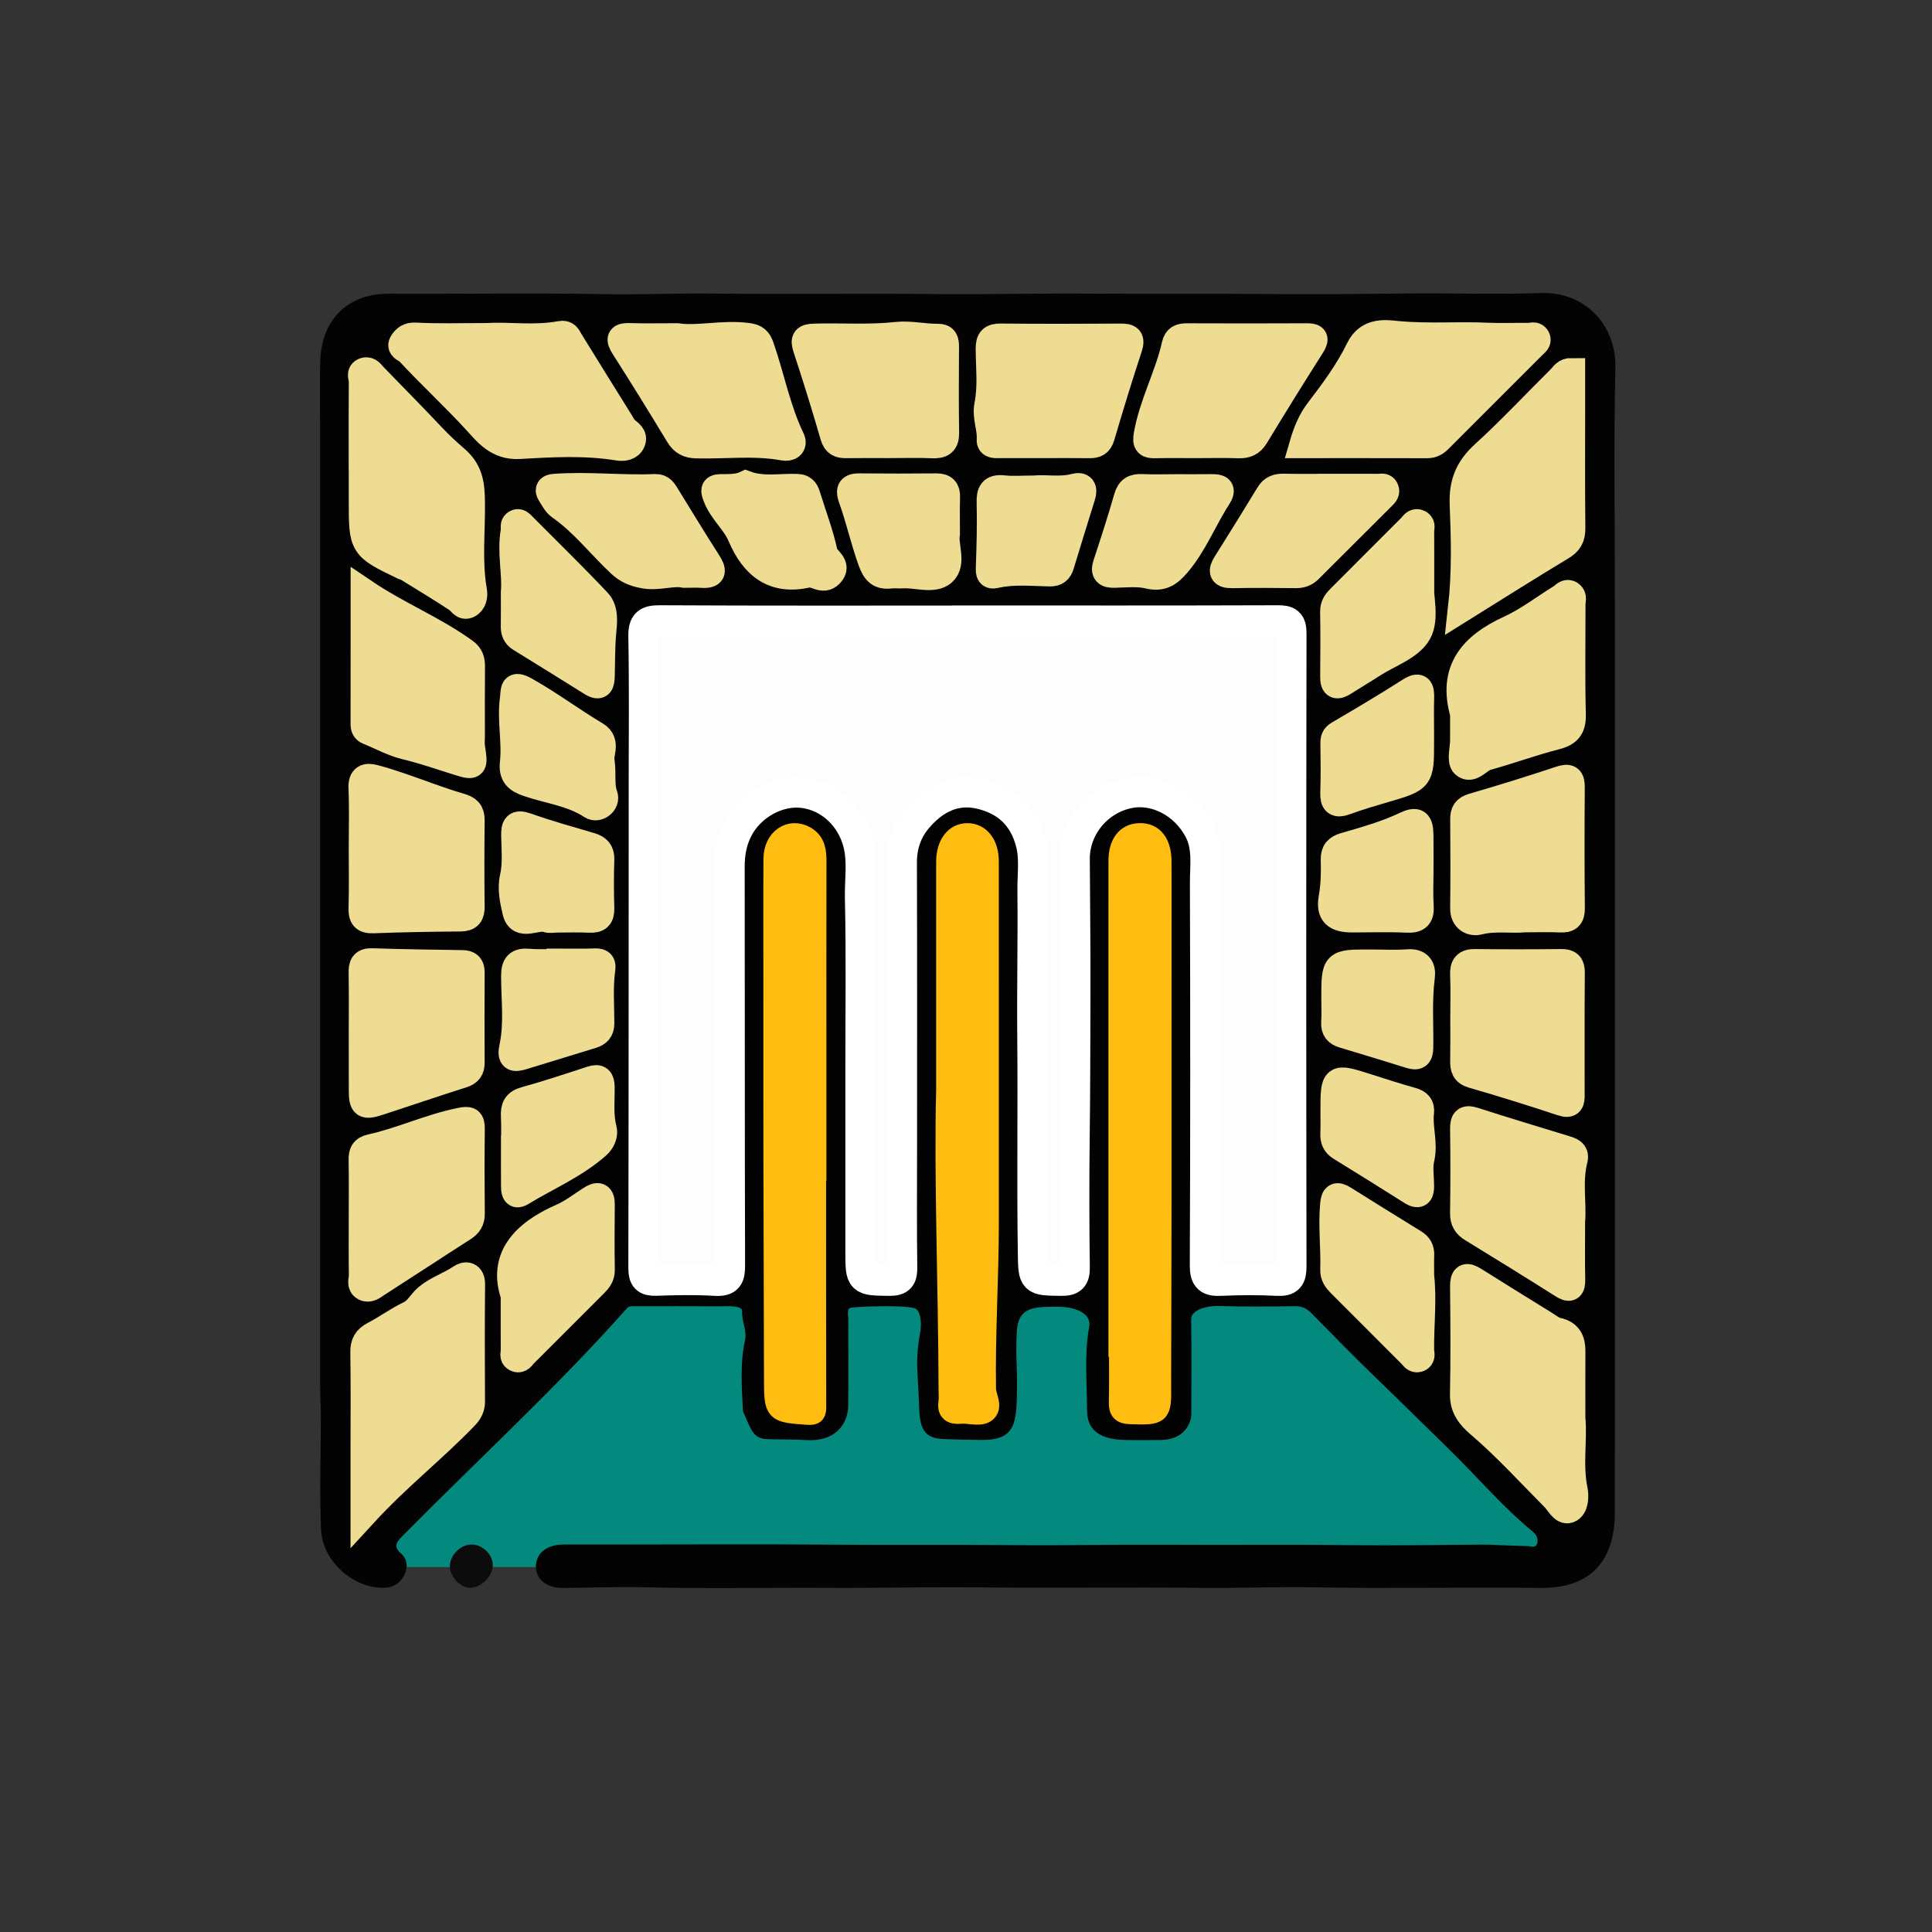 <?xml version="1.0" encoding="utf-8"?>
<!-- Generator: Adobe Illustrator 24.0.1, SVG Export Plug-In . SVG Version: 6.00 Build 0)  -->
<svg version="1.1" id="Layer_1" xmlns="http://www.w3.org/2000/svg" xmlns:xlink="http://www.w3.org/1999/xlink" x="0px" y="0px"
	 viewBox="0 0 1080 1080" style="enable-background:new 0 0 1080 1080;" xml:space="preserve">
<rect x="0" y="0" width="1080" height="1080" fill="#333333" stroke="none"/>
<style type="text/css">
	.st0{fill:#04897F;}
	.st1{fill:#030303;}
	.st2{fill:#0C0C0C;}
	.st3{fill:#FDFDFD;stroke:#FFFFFF;stroke-width:17;stroke-miterlimit:10;}
	.st4{fill:#FFBD11;stroke:#FFBD11;stroke-width:12;stroke-miterlimit:10;}
	.st5{fill:#EEDC92;stroke:#EEDC92;stroke-width:15;stroke-miterlimit:10;}
</style>
<rect x="193" y="724" class="st0" width="694" height="152"/>
<g>
	<path class="st1" d="M344.77,863.39c40.09,0,80.17-0.27,120.26,0.08c34.81,0.31,69.63-0.03,104.44,0.26
		c27.35,0.23,54.75-0.39,82.12-0.22c34.54,0.21,69.08-0.19,103.62,0.22c24.02,0.28,48.11-0.09,72.16-0.27
		c8.8-0.07,17.6,0.71,26.4,0.81c1.84,0.02,4.74,1.53,5.56-1.66c0.68-2.62-0.54-4.82-2.62-6.53c-16.82-13.82-30.85-30.46-46.33-45.58
		c-13.57-13.26-27.07-26.65-40.75-39.83c-12.4-11.95-24.45-24.27-36.51-36.56c-2.68-2.73-5.4-4.01-9.35-3.95
		c-14.12,0.23-28.27,0.37-42.38-0.11c-6.01-0.2-15.61,1.83-15.52,7.52c0.28,17.7,0.09,35.4,0.09,53.11
		c0,3.33-2.61,13.99-16.92,14.29c-6.36,0.13-12.73,0.06-19.09,0.02c-19.26-0.09-22.28-8.99-22.28-16.98c0-15.41-1.64-30.9,1.2-46.31
		c1.48-8.02-8.81-11.21-17.14-11.22c-14.21-0.02-22.69,0-23.36,14.46c-0.66,14.23,0.31,17.4,0.14,31.59
		c-0.23,18.93-0.78,28.48-19.56,28.41c-7.17-0.03-14.35-0.24-21.53-0.5c-14.6-0.52-13.2-10.93-13.91-25.2
		c-0.75-15.34-1.76-19.86,1-35.27c0.78-4.35,0.03-11.6-3.08-12.6c-6-1.92-29.1-1.13-35.62-0.38c-2.75,0.32-1.58,4.28-1.6,6.62
		c-0.08,16.13,0.16,32.25-0.08,48.38c-0.14,10-7.14,20-23.3,19.04c-7.42-0.47-14.89-0.29-22.33-0.57c-1.58-0.06-3.31-0.4-4.71-1.23
		C420,801,419,797,415.3,788.83c-0.57-13.14-1.74-26.47,1.16-39.57c1.24-5.6-2.01-10.72-1.57-16.28c0.28-3.53-9.74-2.74-11.77-2.74
		c-16.05-0.06-32.09-0.09-48.14-0.04c-1.54,0-3.21-0.34-4.53,1.15c-39.63,44.67-83.71,84.96-125.59,127.41
		c-3.45,3.5-5.09,5.8-0.57,9.75c3.7,3.24,3.75,7.96,1.55,12.24c-2.32,4.51-6.19,6.76-11.44,6.86c-16.83,0.3-34.21-14.87-34.94-32.51
		c-0.89-21.25-0.1-42.56-0.11-63.85c0-5.5-0.41-11.01-0.41-16.51c-0.03-53.63-0.02-107.26-0.02-160.88c0-30.39,0-60.79,0-91.18
		c0-32.05,0-64.1,0-96.16c0-30.94,0-61.87,0-92.81c0-31.21,0-62.43,0-93.64c0-12.41-0.16-24.82,0.04-37.22
		c0.38-23.55,14.87-38.77,38.36-38.65c39.77,0.21,79.54-0.52,119.33,0.23c20.39,0.38,40.89-0.54,61.33-0.32
		c41.71,0.46,83.43-0.18,125.14,0.28c27.6,0.3,55.27-0.45,82.9-0.26c34.53,0.25,69.05-0.11,103.58,0.25
		c26.23,0.27,52.52-0.09,78.79-0.33c24.3-0.23,48.64,0.64,72.91-0.24c24.48-0.89,42.23,17.55,41.7,41.83
		c-0.94,43.37-0.26,86.78-0.26,130.17c0,29.56,0,59.12,0,88.68c0,32.05,0,64.1,0,96.15c0,30.94,0,61.89,0,92.83
		c0,31.22,0,62.45,0,93.67c0,31.22,0,62.45,0,93.67c0,14.89,0.02,29.78-0.01,44.67c-0.05,27.7-14.2,42.49-41.65,42.18
		c-42.27-0.48-84.54,0.46-126.83-0.33c-20.95-0.39-42.01,0.56-63.01,0.31c-41.16-0.48-82.33,0.18-123.5-0.28
		c-27.88-0.32-55.84,0.43-83.76,0.27c-34.25-0.2-68.49,0.55-102.75-0.31c-15.4-0.38-30.93,0.23-46.4,0.37
		c-9.6,0.09-15.58-5.13-15.24-12.56c0.32-7.05,6.26-11.67,15.28-11.73C324.85,863.35,334.81,863.4,344.77,863.39z M540.87,344.96
		c0,0.02,0,0.04,0,0.06c-57.26,0-114.52,0.13-171.77-0.17c-7.1-0.04-9.48,1.38-9.34,8.99c0.51,27.1,0.2,54.21,0.2,81.31
		c-0.02,88.23,0,176.47-0.2,264.7c-0.01,5.51,1.5,7.2,6.99,7.01c11.05-0.39,22.15-0.59,33.18,0.05c7.02,0.41,8.11-2.18,8.09-8.52
		c-0.22-71.9-0.09-143.81-0.22-215.71c-0.01-7.6,1.17-14.57,4.74-21.41c6.92-13.26,22.45-22,36.86-20.03
		c14.92,2.03,26.8,13.61,30.47,28.53c2.5,10.15,0.72,20.3,0.95,30.39c0.71,31.18,0.26,62.38,0.26,93.58c0,32.3,0,64.59,0,96.89
		c0,16.35,0.01,16.02,16,16.28c6.26,0.1,7.29-2.16,7.2-7.73c-0.31-19.6-0.12-39.21-0.12-58.81c0-53.34,0.09-106.68-0.08-160.02
		c-0.03-9.89,2.92-18.37,9.38-25.67c9.19-10.39,20.56-16.14,34.5-12.91c14.65,3.39,24.49,12.33,28.35,27.58
		c2.23,8.81,0.84,17.59,0.94,26.29c0.3,27.36-0.34,54.76-0.08,82.1c0.36,37.84-0.29,75.68,0.31,113.52
		c0.25,15.7,0.04,15.43,15.78,15.64c5.86,0.08,7.55-1.67,7.47-7.49c-0.31-21.79-0.35-43.59-0.07-65.38
		c0.35-27.07,0.33-54.16,0.43-81.22c0.09-24.83-0.28-49.73-0.37-74.6c-0.07-17.82,12.85-33.06,29.84-36.74
		c15.27-3.31,31.7,5.29,39.71,20.33c5.13,9.63,3.38,19.96,3.41,29.98c0.23,68.86,0.25,137.72-0.07,206.59
		c-0.03,7.32,2.28,8.85,8.92,8.53c10.49-0.51,21.04-0.52,31.52,0.01c6.36,0.32,7.81-1.84,7.8-7.95
		c-0.18-115.62-0.18-231.23,0.01-346.85c0.01-6.06-1.87-7.27-7.54-7.26C656.5,345.04,598.68,344.96,540.87,344.96z M455.8,652.03
		c0.05,0,0.1,0,0.15,0c0-20.94,0-41.88,0-62.82c0-35.88-0.04-71.76,0.04-107.63c0.01-5.48-0.47-10.61-5.73-13.71
		c-8.41-4.95-17.41,1.14-17.49,12.11c-0.17,23.15-0.05,46.29-0.05,69.44c0,30.61-0.04,61.23,0.01,91.84
		c0.08,43.06,0.24,86.12,0.33,129.17c0.04,18.93,0.02,18.7,18.36,20.04c4.23,0.31,4.44-0.86,4.43-4.29
		C455.77,741.48,455.8,696.75,455.8,652.03z M625.62,752.44c0.1,0,0.21,0,0.31,0c0,10.51,0.17,21.03-0.08,31.54
		c-0.11,4.68,1.49,6.06,6.23,6.18c16.77,0.42,16.76,0.63,16.6-16.27c-0.01-1.38,0-2.77,0-4.15c0.07-32.83,0.18-65.67,0.21-98.5
		c0.03-50.54,0.01-101.09,0.01-151.63c0-12.65,0.04-25.29-0.01-37.94c-0.04-10.19-4.32-15.73-11.87-15.53
		c-7.24,0.19-11.38,5.61-11.39,15.21c-0.03,50.28-0.01,100.55-0.01,150.83C625.62,672.26,625.62,712.35,625.62,752.44z
		 M529.31,609.45c-1.24,48.27,1.16,107.89,1.34,167.53c0.01,2.21,0.28,4.47-0.06,6.63c-0.83,5.32,1.45,6.76,6.46,6.31
		c4.55-0.41,10.21,1.62,13.49-0.44c4.39-2.75,0.31-8.56,0.23-12.97c-0.5-30.93,1.58-61.8,1.58-92.7c0-67.42,0.02-134.85-0.02-202.27
		c-0.01-9.27-4.54-15.22-11.34-15.37c-6.83-0.15-11.48,5.82-11.68,15.04c-0.04,1.66-0.01,3.32-0.01,4.98
		C529.31,523.47,529.31,560.77,529.31,609.45z M728.23,248.61c23.81,0,46.71-0.03,69.62,0.04c2.75,0.01,4.71-1.14,6.53-2.97
		c17.58-17.59,35.17-35.16,52.75-52.74c1.12-1.12,2.91-2.17,1.9-4.07c-0.98-1.86-2.96-0.88-4.49-0.89
		c-7.74-0.06-15.49,0.27-23.21-0.08c-16.46-0.75-32.9,0.62-49.45-0.89c-6.71-0.61-16.9-2.63-22.11,8.13
		c-5.99,12.35-14.28,23.55-22.68,34.53C732.97,235.06,730.35,241.28,728.23,248.61z M202.42,255.26c0.01,0,0.02,0,0.03,0
		c0,8.28,0,16.57,0,24.85c0,25.42,0,25.42,23.02,36.53c0.49,0.23,1.13,0.18,1.58,0.45c9.59,5.92,19.26,11.72,28.66,17.93
		c1.95,1.29,3.12,4.44,5.93,3.08c3.04-1.47,3.56-4.99,3.07-7.82c-2.87-16.45-0.92-33-1.12-49.49c-0.11-9.37-0.81-17.29-8.81-24.19
		c-4.35-3.75-8.83-7.88-12.91-12.2c-10.77-11.41-21.78-22.59-32.72-33.84c-1.48-1.53-2.73-3.97-5.31-3.17
		c-3.11,0.96-1.34,3.74-1.36,5.64C202.37,227.09,202.42,241.18,202.42,255.26z M878.73,792.81c0-14.17-0.05-25.76,0.02-37.35
		c0.03-5.82-1.64-10.04-8.12-11.41c-2.56-0.54-4.87-2.46-7.2-3.91c-13.12-8.11-26.25-16.21-39.3-24.44
		c-4.5-2.84-6.08-2.07-6.03,3.46c0.2,20.15,0.34,40.3-0.05,60.44c-0.15,7.57,4.07,12.4,8.88,16.52
		c14.9,12.76,28.05,27.26,41.84,41.11c2.66,2.67,4.94,7.84,8.22,6.65c3.59-1.3,3.72-7.67,3.06-10.85
		C877.08,818.76,879.95,804.46,878.73,792.81z M203.45,846.19c18.8-20.47,39.05-36.23,56.76-54.69c2.06-2.15,3.42-4.71,3.41-8.02
		c-0.1-21.8-0.19-43.61,0.04-65.41c0.06-5.56-3.41-5.67-6.13-3.8c-5.98,4.11-13.02,6.23-18.68,10.95c-3.51,2.93-5.3,7.29-9.83,9.46
		c-6.92,3.31-13.18,7.96-20,11.51c-4.26,2.21-5.76,4.96-5.68,9.77c0.28,17.88,0.11,35.76,0.11,53.64
		C203.45,821.03,203.45,832.48,203.45,846.19z M272.86,188.08c-15.8,0-28.26,0.44-40.64-0.27c-3.75-0.22-5.48,1.36-6.97,3.42
		c-2.32,3.21,1.81,3.82,3.13,5.25c12.32,13.33,25.71,25.6,38,39.03c5.62,6.14,11.74,14.28,23.92,13.57
		c18.29-1.07,36.86-2.14,55.23,0.88c2.79,0.46,6.45,0.13,7.8-3.16c1.32-3.2-1.55-4.73-3.61-6.58c-1.38-1.25-2.23-3.11-3.25-4.74
		c-9.32-14.96-18.67-29.91-27.88-44.94c-1.32-2.15-1.83-4.27-5.34-3.61C298.75,189.65,284.06,187.29,272.86,188.08z M878.61,207.6
		c-3.68-0.05-4.62,2.29-6.07,3.73c-14.3,14.19-28.07,28.96-42.95,42.5c-8.68,7.9-12.17,16.16-11.7,27.97
		c0.75,19,1.32,38.09-0.98,58.58c19.46-12.11,37.52-23.61,55.88-34.61c4.42-2.65,5.99-5.46,5.94-10.5
		c-0.25-23.02-0.11-46.05-0.11-69.07C878.61,220.02,878.61,213.84,878.61,207.6z M202.46,577.93c0,10.48-0.02,20.97,0,31.45
		c0.02,8.57,1.07,9.31,9.63,6.51c15.49-5.07,30.92-10.33,46.46-15.26c3.54-1.12,4.85-3.04,4.84-6.53
		c-0.06-16.83-0.11-33.67,0.01-50.5c0.03-3.61-1.47-4.92-4.88-4.97c-16.81-0.27-33.62-0.46-50.42-1.05
		c-5.18-0.18-5.8,2.15-5.73,6.41C202.59,555.31,202.46,566.62,202.46,577.93z M202.45,474.45c0,11.04,0.22,22.09-0.1,33.12
		c-0.14,4.91,1.05,6.83,6.39,6.62c16.22-0.63,32.46-0.86,48.7-1.01c4.77-0.04,6.05-2.04,5.99-6.55c-0.21-16.01-0.17-32.03,0-48.04
		c0.05-4.7-1.76-6.44-6.37-7.77c-10.92-3.14-21.53-7.36-32.3-11.04c-5.13-1.75-10.3-3.46-15.54-4.83c-4.44-1.16-7.15-0.37-6.9,5.53
		C202.79,451.79,202.45,463.13,202.45,474.45z M818.11,398.9c0,4.97,0,9.93,0,14.9c0,4.66-1.91,11.4,0.41,13.52
		c4.05,3.7,8.07-2.92,12.55-4.17c12.98-3.59,25.66-8.26,38.7-11.59c7.19-1.84,9.43-5.09,9.23-12.49c-0.55-20.49-0.16-41-0.2-61.5
		c0-1.83,1.02-4.04-0.94-5.39c-2.17-1.49-3.53,0.74-5.02,1.66c-9.62,5.89-18.68,12.99-28.85,17.65
		C823.11,361.06,811.11,374.55,818.11,398.9z M202.45,681.54c0,10.5-0.09,20.99,0.07,31.48c0.03,2.24-1.46,5.22,1.31,6.67
		c2.56,1.34,4.82-0.74,6.8-2.01c16.14-10.36,32.16-20.91,48.32-31.25c3.1-1.98,4.59-4.21,4.55-8c-0.16-15.74-0.2-31.49,0-47.23
		c0.06-5.12-1.23-5.48-6.25-4.47c-17.14,3.47-33,11.06-49.99,14.79c-4.19,0.92-4.95,3.09-4.88,6.87
		C202.58,659.45,202.45,670.5,202.45,681.54z M852.47,513.67c7.46,0,13.56-0.24,19.63,0.08c4.57,0.24,6.38-1.12,6.33-6.01
		c-0.22-22.51-0.21-45.03-0.04-67.55c0.04-5.13-1.32-6.04-6.24-4.42c-16.18,5.36-32.46,10.44-48.83,15.19
		c-4.11,1.19-5.17,3.2-5.15,7c0.1,16.59,0.18,33.19-0.02,49.78c-0.08,6.25,4.61,8.27,8.46,7.31
		C835.74,512.76,844.8,514.42,852.47,513.67z M818.22,568.97c0,8.01,0.08,16.02-0.04,24.03c-0.06,3.89,0.42,6.47,5.15,7.83
		c16.76,4.8,33.39,10.08,49.96,15.51c4.86,1.59,5.06-0.76,5.05-4.29c-0.02-22.78-0.09-45.56,0.09-68.33
		c0.03-4.37-1.45-5.76-5.76-5.71c-16.02,0.19-32.05,0.21-48.07,0c-5.17-0.07-6.67,1.98-6.46,6.92
		C818.47,552.94,818.22,560.96,818.22,568.97z M497.16,248.58c8,0,16.02-0.26,24.01,0.09c5.16,0.23,7.55-1.13,7.46-6.79
		c-0.26-16-0.14-32.01-0.05-48.02c0.02-3.17-0.42-5.42-4.33-5.37c-7.67,0.1-15.65-1.85-22.85-1.05c-15.48,1.7-30.84,0.52-46.24,0.97
		c-5.04,0.15-6.04,1.24-4.4,6.2c5.38,16.27,10.44,32.65,15.2,49.12c1.22,4.22,3.5,4.94,7.17,4.89
		C481.15,248.5,489.16,248.58,497.16,248.58z M583.32,248.59c8.57,0,17.15-0.07,25.72,0.04c3.43,0.04,5.49-0.82,6.6-4.58
		c4.9-16.61,9.94-33.2,15.38-49.64c1.79-5.4-0.11-6.05-4.74-6.02c-22.24,0.14-44.49,0.2-66.74-0.03c-5.06-0.05-6.65,1.46-6.63,6.59
		c0.04,10.48,1.33,21.08-0.75,31.44c-1.34,6.69,1.78,12.81,1.32,19.37c-0.24,3.43,3.37,2.81,5.78,2.82
		C567.28,248.6,575.3,248.59,583.32,248.59z M203.5,330.97c0,25.67,0.01,49.82-0.01,73.98c0,1.83,0.55,3.12,2.38,3.86
		c6.96,2.8,13.68,6.57,20.9,8.31c9.27,2.24,18.24,5.3,27.29,8.16c11.4,3.62,11.3,3.81,9.57-7.71c-0.29-1.89-0.06-3.86-0.06-5.8
		c0-12.99-0.09-25.99,0.06-38.98c0.04-3.54-0.63-6.2-3.74-8.46C242.53,351.71,222.48,343.82,203.5,330.97z M378.51,188.18
		c-10.38,0-18.39,0.2-26.39-0.07c-5.51-0.18-6.29,1.09-3.25,5.86c10.38,16.28,20.53,32.71,30.53,49.22
		c2.43,4.01,5.24,5.43,9.97,5.55c16.2,0.41,32.47-1.75,48.61,1.22c3.37,0.62,6.07-1.11,4.37-4.63c-7.9-16.42-11.19-34.34-17.11-51.4
		c-1.32-3.82-2.87-5.34-7.35-5.92C403.91,186.2,390.05,189.95,378.51,188.18z M669.06,248.59c7.74,0,15.49-0.21,23.23,0.08
		c4.3,0.16,7.15-0.98,9.51-4.87c10.28-16.98,20.75-33.85,31.41-50.61c2.86-4.5,1.12-4.99-2.98-4.98
		c-22.24,0.08-44.48,0.13-66.72,0.01c-3.57-0.02-5.76,0.83-6.59,4.56c-3.8,17.17-12.56,32.78-15.65,50.24
		c-0.89,5,0.31,5.72,4.58,5.63C653.57,248.48,661.32,248.6,669.06,248.59z M878.58,682.64c0.93-9.72-1.71-22.2,1.44-34.48
		c1.07-4.17-2.34-5.05-5.25-5.95c-16.81-5.2-33.69-10.18-50.42-15.62c-4.94-1.61-6.31-0.65-6.24,4.47
		c0.21,15.73,0.22,31.47-0.02,47.2c-0.06,4.16,1.5,6.56,4.89,8.64c16.78,10.27,33.51,20.61,50.13,31.12
		c4.21,2.66,5.66,2.38,5.53-2.96C878.41,705.13,878.58,695.19,878.58,682.64z M382.59,321.09c3.86,0,6.64-0.17,9.39,0.03
		c6.96,0.52,6.76-1.96,3.53-6.97c-7.84-12.17-15.3-24.59-22.92-36.9c-1.46-2.36-2.79-4.89-6.19-4.74
		c-18.86,0.8-37.71-1.51-56.57-0.11c-2.65,0.2-3.69,1.24-2.18,3.61c1.61,2.51,3.04,5.51,5.37,7.13
		c12.81,8.94,22.29,21.34,33.52,31.9c3.99,3.75,7.94,5.45,13.52,6.44C368.21,322.91,375.84,319.66,382.59,321.09z M287.47,331.13
		c0,7.2,0.09,13.01-0.04,18.82c-0.07,3.02,0.75,5.28,3.46,6.95c13.28,8.16,26.51,16.39,39.72,24.66c4.92,3.08,5.4,0.44,5.53-3.78
		c0.25-8.24,0.07-16.47,0.88-24.75c0.49-5.01,1.29-12.19-2.73-16.46c-13.73-14.56-28.09-28.54-42.2-42.75
		c-0.98-0.99-1.96-2.2-3.47-1.51c-1.96,0.91-0.92,2.88-1.2,4.39C285.21,308.65,288.43,320.58,287.47,331.13z M794.2,713.18
		c0-3.86-0.12-7.72,0.04-11.58c0.12-3.07-0.98-5.2-3.63-6.83c-13.23-8.13-26.4-16.35-39.57-24.57c-3.65-2.28-5.13-1.75-5.57,2.94
		c-1.14,12.25,0.45,24.45,0.06,36.66c-0.11,3.47,1.63,5.66,3.81,7.84c13.13,13.13,26.25,26.27,39.38,39.4
		c1.14,1.14,2.06,3.02,3.93,2.53c2.69-0.72,1.55-3.16,1.53-4.89C794.01,740.85,795.74,727.01,794.2,713.18z M744.1,272.34
		c0,0.01,0,0.02,0,0.04c-8.83,0-17.66,0.12-26.49-0.06c-3.62-0.07-6.24,0.75-8.26,4.07c-7.85,12.96-15.87,25.82-23.94,38.65
		c-2.79,4.44-2.2,6.34,3.45,6.25c11.86-0.2,23.73-0.15,35.59-0.01c3,0.03,5.31-0.84,7.39-2.91c13.65-13.66,27.32-27.3,41.01-40.92
		c1.23-1.22,2.45-2.41,1.45-4.22c-0.83-1.5-2.44-0.86-3.72-0.86C761.76,272.31,752.93,272.34,744.1,272.34z M287.4,724.13
		c0,13-0.03,21.84,0.03,30.67c0.01,1.54-0.9,3.53,0.91,4.51c2.36,1.28,3.38-1.02,4.66-2.29c13.1-13.07,26.18-26.17,39.26-39.26
		c2.16-2.16,3.98-4.3,3.93-7.8c-0.19-12.15-0.15-24.31-0.02-36.46c0.06-5.33-1.98-5.63-5.92-3.1c-5.34,3.42-10.46,7.42-16.21,9.93
		C292.77,689.61,280.23,703.37,287.4,724.13z M793.75,323.5c0.17,0,0.34,0,0.51,0c0-8.84,0.03-17.68-0.03-26.52
		c-0.01-1.54,0.91-3.53-0.91-4.52c-2.36-1.28-3.38,1.01-4.66,2.29c-13.1,13.07-26.18,26.17-39.25,39.26
		c-2.16,2.16-3.99,4.29-3.93,7.8c0.19,12.15,0.15,24.31,0.02,36.46c-0.06,5.37,2.01,5.58,5.93,3.06
		c5.33-3.44,10.81-6.64,16.14-10.08c8.77-5.65,20.74-9.59,25.25-17.66C797.16,345.81,793.75,333.7,793.75,323.5z M529.12,298.4
		c0-7.64-0.18-13.99,0.06-20.32c0.16-4.27-1.48-5.98-5.74-5.95c-14.38,0.11-28.77,0.15-43.15,0c-5.57-0.06-5.57,2.42-4.05,6.66
		c4.08,11.42,6.69,23.28,10.8,34.74c2.22,6.2,4.69,8.72,10.94,7.94c2.17-0.27,4.42,0.07,6.62-0.06c7.66-0.45,17.27,3.21,22.49-1.4
		C532.89,314.86,527.87,304.88,529.12,298.4z M793.84,487.28c0-6.63,0.07-13.26-0.02-19.88c-0.1-7.96-1.63-9.31-8.69-5.97
		c-10.78,5.1-22.16,8.21-33.49,11.53c-3.95,1.16-5.97,3.01-5.84,7.55c0.2,7.13,0.06,14.2-1.19,21.4
		c-1.54,8.84,2.06,11.84,11.32,11.84c10.22,0,20.45-0.36,30.65,0.14c6.03,0.29,7.72-1.89,7.35-7.55
		C793.52,500,793.84,493.63,793.84,487.28z M311.41,513.81c6.06,0,12.14-0.23,18.19,0.08c4.64,0.24,6.45-1.36,6.32-6.11
		c-0.26-9.09-0.32-18.19,0-27.28c0.16-4.51-1.84-6.42-5.78-7.58c-11.9-3.51-23.89-6.82-35.56-10.98c-6.25-2.23-6.98-0.02-6.89,5.31
		c0.14,7.69,0.93,15.66-0.74,23.02c-1.56,6.85,0.08,13.37,1.37,19.17c2.13,9.61,11.52,2.26,17.35,4.28
		C307.38,514.32,309.49,513.81,311.41,513.81z M336.12,425.89c-1.36-3.75,3.82-10.96-2.96-15.01c-13.3-7.92-25.7-17.21-39.21-24.84
		c-7.56-4.27-6.35-0.22-7.02,4.73c-1.62,11.94,1.32,23.82,0.01,35.66c-0.77,6.95,2.31,9.43,8.41,11.49
		c11.83,3.99,24.56,5.43,35.34,12.53c3.38,2.22,8.61-1.8,7.14-5.8C335.71,438.92,337.08,433.27,336.12,425.89z M287.58,642.09
		c-0.01,0-0.02,0-0.03,0c0,6.9-0.04,13.8,0.02,20.7c0.02,2.45,0.02,6.21,3.77,3.92c14.26-8.7,29.88-15.23,42.57-26.46
		c2.72-2.4,4.13-6.22,3.41-8.93c-2.13-7.93-1.1-15.84-1.24-23.75c-0.07-4.1-1.22-5.53-5.44-4.15c-12.29,4.02-24.56,8.15-37.03,11.56
		c-5.23,1.43-6.32,4.17-6.1,8.9C287.79,629.93,287.58,636.02,287.58,642.09z M657.43,272.58c-6.35,0-12.71,0.24-19.04-0.08
		c-4.54-0.23-6.95,1.08-8.29,5.78c-3.54,12.44-7.56,24.74-11.6,37.03c-1.54,4.68,0.09,5.87,4.58,5.76
		c6.33-0.16,12.92-0.89,18.94,0.53c7.45,1.76,11.45-1.01,15.99-6.31c9.61-11.24,14.8-25.01,22.69-37.19
		c3.13-4.83,1.07-5.63-3.39-5.56C670.68,272.64,664.05,272.57,657.43,272.58z M416.92,270.65c-4.47,2.14-9.45,1.82-14.41,1.92
		c-3.9,0.08-3.22,2.07-2.12,4.99c3.12,8.28,10.35,13.92,13.74,21.88c7.1,16.68,18.26,25.96,37.36,21.56
		c4.21-0.97,8.46,4.22,12.47,0.04c5.14-5.36-2.31-7.96-3.2-12.09c-2.25-10.45-6.14-20.54-9.28-30.81c-0.92-3.02-1.7-5.54-5.8-5.7
		C436.17,272.05,426.48,274.2,416.92,270.65z M745.63,621.31c0,4.15,0.11,8.3-0.04,12.44c-0.12,3.31,0.77,5.75,3.8,7.6
		c13.28,8.14,26.48,16.41,39.66,24.73c4.56,2.88,5.15,0.36,5.13-3.42c-0.03-4.98-0.95-10.18,0.18-14.89
		c2.1-8.8-1.27-17.31-0.22-25.95c0.44-3.61-1.23-5.43-4.82-6.42c-8.5-2.36-16.9-5.1-25.31-7.78
		C745.64,601.78,745.65,601.76,745.63,621.31z M313.05,537.75c0,0.07,0,0.13,0,0.2c-5.8,0-11.63,0.39-17.38-0.11
		c-6.15-0.53-8.07,1.51-8.06,7.8c0.02,13.2,1.78,26.55-1,39.58c-1.38,6.49,0.75,6.71,5.64,5.21c12.88-3.95,25.77-7.88,38.65-11.83
		c3.2-0.98,5.02-2.73,5.01-6.52c-0.02-10.19-0.88-20.41,0.58-30.58c0.52-3.66-1.43-3.93-4.42-3.83
		C325.74,537.91,319.39,537.75,313.05,537.75z M794.15,409.22c0-6.36-0.14-12.71,0.04-19.06c0.15-5.4-0.72-7.33-6.35-3.72
		c-13,8.32-26.3,16.17-39.61,23.98c-2.38,1.4-2.65,2.91-2.62,5.29c0.12,9.12,0.26,18.24-0.06,27.35c-0.2,5.5,1.37,6.94,6.71,4.98
		c7.23-2.65,14.65-4.82,22.06-6.99c19.82-5.81,19.83-5.76,19.83-26.02C794.15,413.09,794.15,411.16,794.15,409.22z M746.12,557.62
		c0,4.7,0.21,9.41-0.07,14.09c-0.22,3.75,1.5,5.62,4.79,6.62c12.47,3.79,24.97,7.51,37.39,11.44c4.03,1.27,5.41,0.26,5.48-4.01
		c0.21-13.23-0.84-26.47,0.89-39.7c0.64-4.94-1.22-8.37-7.53-7.91c-7.15,0.53-14.36,0.12-21.55,0.12
		C746.15,538.28,746.15,538.28,746.12,557.62z M578.07,273.32c-6.53,0-11.83,0.46-17.02-0.12c-6.58-0.73-7.77,2.01-7.61,7.97
		c0.33,12.13-0.06,24.29-0.46,36.43c-0.1,2.9,0.26,4.42,3.38,3.7c10.12-2.32,20.35-1.18,30.53-0.99c3.45,0.07,5.13-1.41,6.03-4.35
		c3.97-12.9,7.86-25.82,11.92-38.69c1.3-4.13,0.09-6.15-4.14-5.02C592.77,274.37,584.75,272.66,578.07,273.32z"/>
	<path class="st2" d="M275.47,874.95c-0.07,6.32-6.59,12.74-12.84,12.63c-5.54-0.1-11.26-6.37-11.15-12.22
		c0.12-6.23,6.15-12.09,12.32-11.97C269.9,863.51,275.53,869.1,275.47,874.95z"/>
	<path class="st3" d="M540.87,346.96c57.81,0,115.63,0.08,173.44-0.12c5.67-0.02,7.55,1.2,7.54,7.26
		c-0.19,115.62-0.19,238.23-0.01,353.85c0.01,6.11-1.44,8.27-7.8,7.95c-10.49-0.53-21.03-0.51-31.52-0.01
		c-6.64,0.32-8.95-1.21-8.92-8.53c0.32-68.86,0.3-144.72,0.07-213.59c-0.03-10.02,1.72-20.34-3.41-29.98
		c-8.01-15.04-24.44-23.64-39.71-20.33c-16.99,3.68-29.9,18.92-29.84,36.74c0.09,24.86,0.46,49.76,0.37,74.6
		c-0.1,27.06-0.08,54.15-0.43,81.22c-0.28,21.79-0.25,50.59,0.07,72.38c0.08,5.82-1.61,7.57-7.47,7.49
		c-15.74-0.21-15.53,0.06-15.78-15.64c-0.6-37.84,0.05-82.68-0.31-120.52c-0.26-27.34,0.38-54.74,0.08-82.1
		c-0.09-8.7,1.3-17.48-0.94-26.29c-3.86-15.24-13.71-24.19-28.35-27.58c-13.94-3.23-25.31,2.52-34.5,12.91
		c-6.46,7.3-9.41,15.77-9.38,25.67c0.17,53.34,0.08,106.68,0.08,160.02c0,19.6-0.19,46.21,0.12,65.81c0.09,5.57-0.95,7.83-7.2,7.73
		c-16-0.26-16,0.07-16-16.28c0-32.3,0-71.59,0-103.89c0-31.19,0.45-62.4-0.26-93.58c-0.23-10.09,1.55-20.24-0.95-30.39
		c-3.67-14.92-15.55-26.49-30.47-28.53c-14.42-1.97-29.95,6.77-36.86,20.03c-3.57,6.85-4.75,13.81-4.74,21.41
		c0.13,71.9-0.01,150.81,0.22,222.71c0.02,6.34-1.07,8.93-8.09,8.52c-11.03-0.64-22.13-0.45-33.18-0.05c-5.49,0.19-7-1.5-6.99-7.01
		c0.2-88.23,0.17-183.47,0.2-271.7c0.01-27.11,0.31-54.22-0.2-81.31c-0.14-7.61,2.24-9.03,9.34-8.99
		c57.26,0.3,114.52,0.17,171.77,0.17C540.87,347,540.87,346.98,540.87,346.96z"/>
	<path class="st4" d="M455.8,652.03c0,44.72-0.03,89.44,0.06,134.17c0.01,3.43-0.2,4.6-4.43,4.29
		c-18.34-1.35-18.32-1.12-18.36-20.04c-0.09-43.06-0.26-86.12-0.33-129.17c-0.05-30.61-0.01-61.23-0.01-91.84
		c0-23.15-0.11-46.3,0.05-69.44c0.08-10.97,9.07-17.06,17.49-12.11c5.26,3.1,5.74,8.23,5.73,13.71
		c-0.08,35.88-0.04,71.76-0.04,107.63c0,20.94,0,41.88,0,62.82C455.9,652.03,455.85,652.03,455.8,652.03z"/>
	<path class="st4" d="M625.62,752.44c0-40.09,0-80.18,0-120.27c0-50.28-0.02-100.55,0.01-150.83c0.01-9.6,4.15-15.02,11.39-15.21
		c7.55-0.2,11.84,5.34,11.87,15.53c0.05,12.65,0.01,25.29,0.01,37.94c0,50.54,0.03,101.09-0.01,151.63
		c-0.02,32.83-0.13,65.67-0.21,98.5c0,1.38-0.01,2.77,0,4.15c0.16,16.9,0.17,16.69-16.6,16.27c-4.74-0.12-6.34-1.49-6.23-6.18
		c0.24-10.51,0.08-21.02,0.08-31.54C625.83,752.44,625.72,752.44,625.62,752.44z"/>
	<path class="st4" d="M529.31,609.45c0-48.68,0-85.98,0-123.28c0-1.66-0.03-3.32,0.01-4.98c0.2-9.22,4.85-15.2,11.68-15.04
		c6.79,0.15,11.33,6.11,11.34,15.37c0.04,67.42,0.02,134.85,0.02,202.27c0,30.91-2.08,61.78-1.58,92.7
		c0.07,4.41,4.16,10.22-0.23,12.97c-3.28,2.06-8.94,0.03-13.49,0.44c-5.01,0.46-7.29-0.99-6.46-6.31c0.34-2.16,0.06-4.41,0.06-6.63
		C530.47,717.34,528.07,657.72,529.31,609.45z"/>
	<path class="st5" d="M728.23,248.61c2.12-7.33,4.74-13.56,8.86-18.94c8.4-10.98,16.69-22.18,22.68-34.53
		c5.21-10.75,15.39-8.74,22.11-8.13c16.55,1.51,32.99,0.14,49.45,0.89c7.72,0.35,15.47,0.02,23.21,0.08
		c1.53,0.01,3.51-0.98,4.49,0.89c1.01,1.91-0.78,2.95-1.9,4.07c-17.58,17.58-35.17,35.15-52.75,52.74
		c-1.82,1.82-3.78,2.97-6.53,2.97C774.94,248.58,752.04,248.61,728.23,248.61z"/>
	<path class="st5" d="M202.42,255.26c0-14.08-0.06-28.16,0.07-42.24c0.02-1.9-1.75-4.68,1.36-5.64c2.58-0.79,3.82,1.65,5.31,3.17
		c10.94,11.25,21.96,22.43,32.72,33.84c4.08,4.32,8.56,8.45,12.91,12.2c8.01,6.9,8.7,14.82,8.81,24.19
		c0.2,16.49-1.75,33.04,1.12,49.49c0.49,2.83-0.03,6.35-3.07,7.82c-2.81,1.36-3.98-1.8-5.93-3.08c-9.4-6.21-19.07-12.01-28.66-17.93
		c-0.45-0.28-1.09-0.22-1.58-0.45c-23.02-11.11-23.02-11.11-23.02-36.53c0-8.28,0-16.57,0-24.85
		C202.44,255.26,202.43,255.26,202.42,255.26z"/>
	<path class="st5" d="M878.73,792.81c1.22,11.64-1.64,25.95,1.32,40.23c0.66,3.18,0.53,9.55-3.06,10.85
		c-3.28,1.19-5.57-3.98-8.22-6.65c-13.79-13.85-26.94-28.36-41.84-41.11c-4.81-4.12-9.03-8.95-8.88-16.52
		c0.39-20.14,0.25-40.29,0.05-60.44c-0.05-5.53,1.53-6.3,6.03-3.46c13.05,8.22,26.18,16.33,39.3,24.44c2.33,1.44,4.64,3.36,7.2,3.91
		c6.48,1.38,8.16,5.59,8.12,11.41C878.68,767.05,878.73,778.65,878.73,792.81z"/>
	<path class="st5" d="M203.45,846.19c0-13.7,0-25.15,0-36.6c0-17.88,0.17-35.76-0.11-53.64c-0.08-4.8,1.42-7.55,5.68-9.77
		c6.82-3.54,13.09-8.2,20-11.51c4.53-2.17,6.32-6.53,9.83-9.46c5.66-4.72,12.7-6.84,18.68-10.95c2.72-1.87,6.19-1.76,6.13,3.8
		c-0.23,21.8-0.15,43.61-0.04,65.41c0.02,3.31-1.35,5.87-3.41,8.02C242.5,809.96,222.25,825.71,203.45,846.19z"/>
	<path class="st5" d="M272.86,188.08c11.2-0.79,25.89,1.57,40.39-1.14c3.52-0.66,4.03,1.46,5.34,3.61
		c9.22,15.03,18.56,29.97,27.88,44.94c1.02,1.63,1.86,3.5,3.25,4.74c2.06,1.85,4.93,3.38,3.61,6.58c-1.35,3.29-5.01,3.62-7.8,3.16
		c-18.38-3.01-36.94-1.94-55.23-0.88c-12.18,0.71-18.29-7.43-23.92-13.57c-12.29-13.43-25.68-25.7-38-39.03
		c-1.32-1.43-5.45-2.04-3.13-5.25c1.49-2.06,3.22-3.64,6.97-3.42C244.6,188.52,257.05,188.08,272.86,188.08z"/>
	<path class="st5" d="M878.61,207.6c0,6.23,0,12.42,0,18.6c0,23.03-0.14,46.05,0.11,69.07c0.05,5.04-1.52,7.86-5.94,10.5
		c-18.36,11-36.43,22.5-55.88,34.61c2.3-20.49,1.73-39.58,0.98-58.58c-0.46-11.81,3.02-20.07,11.7-27.97
		c14.88-13.55,28.65-28.31,42.95-42.5C873.99,209.89,874.93,207.55,878.61,207.6z"/>
	<path class="st5" d="M202.46,577.93c0-11.31,0.13-22.63-0.07-33.94c-0.08-4.26,0.54-6.59,5.73-6.41
		c16.8,0.59,33.61,0.78,50.42,1.05c3.41,0.06,4.9,1.36,4.88,4.97c-0.12,16.83-0.07,33.66-0.01,50.5c0.01,3.5-1.3,5.41-4.84,6.53
		c-15.54,4.93-30.97,10.19-46.46,15.26c-8.56,2.8-9.62,2.06-9.63-6.51C202.45,598.9,202.46,588.42,202.46,577.93z"/>
	<path class="st5" d="M202.45,474.45c0-11.32,0.34-22.65-0.14-33.95c-0.25-5.9,2.46-6.69,6.9-5.53c5.24,1.37,10.41,3.07,15.54,4.83
		c10.77,3.68,21.38,7.9,32.3,11.04c4.61,1.33,6.42,3.07,6.37,7.77c-0.17,16.01-0.2,32.03,0,48.04c0.06,4.51-1.22,6.51-5.99,6.55
		c-16.24,0.14-32.48,0.37-48.7,1.01c-5.34,0.21-6.53-1.71-6.39-6.62C202.67,496.54,202.45,485.49,202.45,474.45z"/>
	<path class="st5" d="M818.11,398.9c-6.99-24.35,5-37.84,25.88-47.41c10.18-4.66,19.23-11.75,28.85-17.65
		c1.49-0.91,2.85-3.15,5.02-1.66c1.96,1.35,0.94,3.56,0.94,5.39c0.04,20.5-0.35,41.01,0.2,61.5c0.2,7.4-2.04,10.65-9.23,12.49
		c-13.03,3.34-25.72,8-38.7,11.59c-4.48,1.24-8.5,7.86-12.55,4.17c-2.32-2.12-0.42-8.86-0.41-13.52
		C818.11,408.83,818.11,403.87,818.11,398.9z"/>
	<path class="st5" d="M202.45,681.54c0-11.05,0.13-22.09-0.07-33.14c-0.07-3.78,0.69-5.95,4.88-6.87
		c17-3.73,32.85-11.32,49.99-14.79c5.02-1.02,6.31-0.66,6.25,4.47c-0.19,15.74-0.16,31.48,0,47.23c0.04,3.79-1.46,6.02-4.55,8
		c-16.16,10.34-32.17,20.9-48.32,31.25c-1.98,1.27-4.24,3.35-6.8,2.01c-2.77-1.45-1.27-4.43-1.31-6.67
		C202.36,702.54,202.45,692.04,202.45,681.54z"/>
	<path class="st5" d="M852.47,513.67c-7.66,0.75-16.73-0.91-25.85,1.37c-3.85,0.97-8.54-1.06-8.46-7.31
		c0.2-16.59,0.12-33.18,0.02-49.78c-0.02-3.8,1.04-5.81,5.15-7c16.37-4.75,32.65-9.83,48.83-15.19c4.92-1.63,6.27-0.71,6.24,4.42
		c-0.17,22.51-0.18,45.03,0.04,67.55c0.05,4.89-1.76,6.25-6.33,6.01C866.02,513.44,859.93,513.67,852.47,513.67z"/>
	<path class="st5" d="M818.22,568.97c0-8.01,0.26-16.03-0.09-24.03c-0.21-4.94,1.29-6.99,6.46-6.92c16.02,0.21,32.05,0.19,48.07,0
		c4.32-0.05,5.8,1.34,5.76,5.71c-0.17,22.78-0.11,45.56-0.09,68.33c0,3.52-0.19,5.88-5.05,4.29c-16.57-5.43-33.2-10.72-49.96-15.51
		c-4.73-1.35-5.2-3.94-5.15-7.83C818.3,585,818.22,576.98,818.22,568.97z"/>
	<path class="st5" d="M497.16,248.58c-8,0-16.01-0.08-24.01,0.04c-3.67,0.06-5.95-0.67-7.17-4.89c-4.76-16.46-9.83-32.84-15.2-49.12
		c-1.64-4.96-0.63-6.05,4.4-6.2c15.39-0.45,30.76,0.73,46.24-0.97c7.2-0.79,15.18,1.15,22.85,1.05c3.91-0.05,4.34,2.2,4.33,5.37
		c-0.09,16.01-0.21,32.02,0.05,48.02c0.09,5.66-2.3,7.02-7.46,6.79C513.18,248.32,505.17,248.58,497.16,248.58z"/>
	<path class="st5" d="M583.32,248.59c-8.02,0-16.04,0.01-24.06-0.01c-2.41-0.01-6.02,0.61-5.78-2.82
		c0.46-6.56-2.66-12.68-1.32-19.37c2.08-10.37,0.8-20.96,0.75-31.44c-0.02-5.13,1.57-6.64,6.63-6.59
		c22.24,0.23,44.49,0.16,66.74,0.03c4.63-0.03,6.53,0.62,4.74,6.02c-5.44,16.44-10.48,33.03-15.38,49.64
		c-1.11,3.76-3.17,4.62-6.6,4.58C600.47,248.51,591.9,248.59,583.32,248.59z"/>
	<path class="st5" d="M203.5,330.97c18.98,12.85,39.03,20.74,56.38,33.36c3.11,2.26,3.77,4.92,3.74,8.46
		c-0.14,12.99-0.06,25.99-0.06,38.98c0,1.94-0.23,3.91,0.06,5.8c1.74,11.52,1.83,11.33-9.57,7.71c-9.04-2.87-18.01-5.93-27.29-8.16
		c-7.21-1.74-13.93-5.51-20.9-8.31c-1.83-0.74-2.38-2.03-2.38-3.86C203.51,380.79,203.5,356.64,203.5,330.97z"/>
	<path class="st5" d="M378.51,188.18c11.53,1.77,25.4-1.99,39.4-0.17c4.48,0.58,6.02,2.1,7.35,5.92
		c5.91,17.06,9.21,34.98,17.11,51.4c1.7,3.53-1,5.26-4.37,4.63c-16.15-2.98-32.41-0.82-48.61-1.22c-4.73-0.12-7.55-1.54-9.97-5.55
		c-10-16.52-20.15-32.94-30.53-49.22c-3.04-4.77-2.27-6.04,3.25-5.86C360.12,188.38,368.13,188.18,378.51,188.18z"/>
	<path class="st5" d="M669.06,248.6c-7.74,0-15.49-0.12-23.23,0.05c-4.26,0.09-5.46-0.63-4.58-5.63
		c3.09-17.46,11.84-33.07,15.65-50.24c0.83-3.73,3.02-4.58,6.59-4.56c22.24,0.12,44.48,0.07,66.72-0.01
		c4.11-0.01,5.85,0.48,2.98,4.98c-10.65,16.75-21.13,33.62-31.41,50.61c-2.35,3.89-5.2,5.03-9.51,4.87
		C684.55,248.39,676.8,248.59,669.06,248.6z"/>
	<path class="st5" d="M878.58,682.64c0,12.55-0.17,22.49,0.07,32.42c0.13,5.33-1.33,5.62-5.53,2.96
		c-16.62-10.52-33.36-20.86-50.13-31.12c-3.39-2.08-4.95-4.48-4.89-8.64c0.23-15.73,0.23-31.47,0.02-47.2
		c-0.07-5.12,1.3-6.08,6.24-4.47c16.73,5.45,33.61,10.42,50.42,15.62c2.91,0.9,6.32,1.78,5.25,5.95
		C876.87,660.44,879.51,672.92,878.58,682.64z"/>
	<path class="st5" d="M382.59,321.09c-6.75-1.43-14.38,1.82-22.51,0.37c-5.58-0.99-9.53-2.69-13.52-6.44
		c-11.23-10.56-20.71-22.96-33.52-31.9c-2.32-1.62-3.76-4.62-5.37-7.13c-1.51-2.37-0.47-3.41,2.18-3.61
		c18.86-1.4,37.71,0.91,56.57,0.11c3.4-0.14,4.73,2.39,6.19,4.74c7.62,12.31,15.08,24.73,22.92,36.9c3.22,5.01,3.43,7.49-3.53,6.97
		C389.23,320.92,386.45,321.09,382.59,321.09z"/>
	<path class="st5" d="M287.47,331.13c0.96-10.55-2.25-22.48-0.04-34.43c0.28-1.52-0.76-3.48,1.2-4.39c1.51-0.7,2.49,0.51,3.47,1.51
		c14.11,14.21,28.47,28.18,42.2,42.75c4.02,4.27,3.23,11.45,2.73,16.46c-0.81,8.29-0.63,16.51-0.88,24.75
		c-0.13,4.21-0.61,6.86-5.53,3.78c-13.21-8.27-26.44-16.5-39.72-24.66c-2.72-1.67-3.53-3.93-3.46-6.95
		C287.56,344.14,287.47,338.33,287.47,331.13z"/>
	<path class="st5" d="M794.2,713.18c1.54,13.83-0.18,27.67-0.02,41.5c0.02,1.72,1.16,4.17-1.53,4.89c-1.87,0.5-2.8-1.39-3.93-2.53
		c-13.13-13.13-26.25-26.27-39.38-39.4c-2.18-2.18-3.92-4.37-3.81-7.84c0.39-12.21-1.2-24.42-0.06-36.66
		c0.44-4.68,1.91-5.22,5.57-2.94c13.17,8.22,26.35,16.44,39.57,24.57c2.65,1.63,3.75,3.76,3.63,6.83
		C794.08,705.45,794.2,709.32,794.2,713.18z"/>
	<path class="st5" d="M744.1,272.34c8.83,0,17.66-0.02,26.49,0.02c1.27,0.01,2.89-0.64,3.72,0.86c1,1.81-0.22,3-1.45,4.22
		c-13.69,13.62-27.36,27.26-41.01,40.92c-2.07,2.07-4.39,2.95-7.39,2.91c-11.86-0.14-23.73-0.19-35.59,0.01
		c-5.65,0.09-6.24-1.8-3.45-6.25c8.07-12.83,16.08-25.69,23.94-38.65c2.01-3.32,4.64-4.15,8.26-4.07
		c8.83,0.18,17.66,0.06,26.49,0.06C744.1,272.36,744.1,272.35,744.1,272.34z"/>
	<path class="st5" d="M287.4,724.13c-7.17-20.75,5.37-34.52,26.63-43.81c5.75-2.51,10.87-6.51,16.21-9.93
		c3.94-2.53,5.98-2.23,5.92,3.1c-0.13,12.15-0.17,24.31,0.02,36.46c0.05,3.51-1.77,5.64-3.93,7.8
		c-13.08,13.09-26.16,26.19-39.26,39.26c-1.28,1.28-2.3,3.57-4.66,2.29c-1.82-0.98-0.9-2.97-0.91-4.51
		C287.37,745.96,287.4,737.12,287.4,724.13z"/>
	<path class="st5" d="M793.75,323.5c0,10.2,3.4,22.31-0.94,30.09c-4.51,8.07-16.48,12-25.25,17.66
		c-5.33,3.44-10.81,6.65-16.14,10.08c-3.92,2.52-5.99,2.32-5.93-3.06c0.13-12.15,0.17-24.31-0.02-36.46
		c-0.05-3.51,1.77-5.64,3.93-7.8c13.08-13.09,26.16-26.19,39.25-39.26c1.28-1.28,2.29-3.57,4.66-2.29c1.82,0.99,0.9,2.98,0.91,4.52
		c0.06,8.84,0.03,17.68,0.03,26.52C794.09,323.5,793.92,323.5,793.75,323.5z"/>
	<path class="st5" d="M529.12,298.4c-1.25,6.48,3.77,16.46-2.03,21.6c-5.22,4.61-14.83,0.95-22.49,1.4
		c-2.2,0.13-4.44-0.21-6.62,0.06c-6.25,0.78-8.72-1.74-10.94-7.94c-4.11-11.46-6.72-23.32-10.8-34.74
		c-1.52-4.24-1.52-6.72,4.05-6.66c14.38,0.15,28.77,0.12,43.15,0c4.26-0.03,5.9,1.68,5.74,5.95
		C528.94,284.41,529.12,290.76,529.12,298.4z"/>
	<path class="st5" d="M793.84,487.28c0,6.35-0.32,12.72,0.1,19.05c0.37,5.66-1.31,7.84-7.35,7.55c-10.2-0.49-20.43-0.14-30.65-0.14
		c-9.26,0-12.86-3-11.32-11.84c1.25-7.19,1.39-14.27,1.19-21.4c-0.13-4.54,1.89-6.4,5.84-7.55c11.34-3.32,22.72-6.43,33.49-11.53
		c7.06-3.34,8.58-1.99,8.69,5.97C793.91,474.02,793.84,480.65,793.84,487.28z"/>
	<path class="st5" d="M311.41,513.81c-1.93,0-4.03,0.5-5.76-0.09c-5.84-2.02-15.22,5.33-17.35-4.28c-1.28-5.8-2.92-12.32-1.37-19.17
		c1.67-7.36,0.88-15.32,0.74-23.02c-0.1-5.33,0.64-7.54,6.89-5.31c11.67,4.17,23.66,7.47,35.56,10.98c3.94,1.16,5.94,3.07,5.78,7.58
		c-0.32,9.08-0.26,18.19,0,27.28c0.14,4.75-1.68,6.34-6.32,6.11C323.55,513.58,317.48,513.81,311.41,513.81z"/>
	<path class="st5" d="M336.12,425.89c0.96,7.38-0.41,13.02,1.71,18.76c1.48,3.99-3.76,8.02-7.14,5.8
		c-10.78-7.1-23.51-8.55-35.34-12.53c-6.1-2.06-9.18-4.54-8.41-11.49c1.31-11.84-1.63-23.72-0.01-35.66c0.67-4.95-0.54-9,7.02-4.73
		c13.51,7.63,25.91,16.92,39.21,24.84C339.94,414.93,334.76,422.14,336.12,425.89z"/>
	<path class="st5" d="M287.58,642.09c0-6.07,0.22-12.15-0.07-18.21c-0.22-4.73,0.88-7.47,6.1-8.9c12.46-3.42,24.74-7.54,37.03-11.56
		c4.22-1.38,5.37,0.05,5.44,4.15c0.14,7.91-0.89,15.82,1.24,23.75c0.73,2.71-0.69,6.53-3.41,8.93
		c-12.68,11.23-28.31,17.76-42.57,26.46c-3.75,2.29-3.75-1.48-3.77-3.92c-0.06-6.9-0.02-13.8-0.02-20.7
		C287.56,642.09,287.57,642.09,287.58,642.09z"/>
	<path class="st5" d="M657.43,272.58c6.62-0.01,13.25,0.07,19.87-0.03c4.46-0.07,6.51,0.74,3.39,5.56
		c-7.89,12.18-13.08,25.95-22.69,37.19c-4.54,5.3-8.54,8.07-15.99,6.31c-6.02-1.43-12.61-0.7-18.94-0.53
		c-4.48,0.12-6.12-1.08-4.58-5.76c4.04-12.29,8.06-24.6,11.6-37.03c1.34-4.7,3.75-6.01,8.29-5.78
		C644.72,272.82,651.08,272.58,657.43,272.58z"/>
	<path class="st5" d="M416.92,270.65c9.56,3.55,19.25,1.39,28.76,1.78c4.1,0.17,4.87,2.68,5.8,5.7c3.14,10.26,7.03,20.36,9.28,30.81
		c0.89,4.13,8.34,6.74,3.2,12.09c-4.01,4.18-8.25-1.01-12.47-0.04c-19.1,4.4-30.27-4.88-37.36-21.56
		c-3.39-7.96-10.62-13.61-13.74-21.88c-1.1-2.92-1.79-4.91,2.12-4.99C407.47,272.47,412.45,272.8,416.92,270.65z"/>
	<path class="st5" d="M745.64,621.31c0.01-19.55,0-19.52,18.36-13.68c8.41,2.68,16.81,5.42,25.31,7.78c3.59,1,5.25,2.81,4.82,6.42
		c-1.04,8.64,2.32,17.15,0.22,25.95c-1.12,4.71-0.21,9.91-0.18,14.89c0.03,3.78-0.57,6.3-5.13,3.42
		c-13.17-8.32-26.38-16.59-39.66-24.73c-3.03-1.86-3.92-4.29-3.8-7.6C745.74,629.61,745.63,625.46,745.64,621.31z"/>
	<path class="st5" d="M313.05,537.75c6.34,0,12.69,0.16,19.03-0.07c2.99-0.11,4.94,0.17,4.42,3.83
		c-1.45,10.16-0.59,20.38-0.58,30.58c0.01,3.79-1.81,5.53-5.01,6.52c-12.88,3.95-25.77,7.88-38.65,11.83
		c-4.89,1.5-7.02,1.27-5.64-5.21c2.77-13.02,1.02-26.38,1-39.58c-0.01-6.29,1.91-8.33,8.06-7.8c5.75,0.5,11.58,0.11,17.38,0.11
		C313.05,537.88,313.05,537.81,313.05,537.75z"/>
	<path class="st5" d="M794.15,409.22c0,1.93,0,3.87,0,5.8c0,20.26-0.01,20.21-19.83,26.02c-7.4,2.17-14.82,4.34-22.06,6.99
		c-5.34,1.96-6.91,0.51-6.71-4.98c0.32-9.11,0.19-18.23,0.06-27.35c-0.03-2.37,0.24-3.89,2.62-5.29
		c13.31-7.81,26.61-15.66,39.61-23.98c5.63-3.61,6.5-1.68,6.35,3.72C794.01,396.51,794.15,402.87,794.15,409.22z"/>
	<path class="st5" d="M746.12,557.62c0.03-19.35,0.03-19.35,19.4-19.35c7.19,0,14.4,0.4,21.55-0.12c6.31-0.47,8.18,2.96,7.53,7.91
		c-1.72,13.23-0.67,26.47-0.89,39.7c-0.07,4.27-1.45,5.29-5.48,4.01c-12.43-3.93-24.92-7.65-37.39-11.44c-3.3-1-5.02-2.87-4.79-6.62
		C746.34,567.03,746.12,562.32,746.12,557.62z"/>
	<path class="st5" d="M578.07,273.32c6.68-0.67,14.7,1.05,22.64-1.06c4.23-1.13,5.45,0.89,4.14,5.02
		c-4.06,12.87-7.95,25.8-11.92,38.69c-0.91,2.94-2.58,4.41-6.03,4.35c-10.18-0.19-20.41-1.33-30.53,0.99
		c-3.12,0.72-3.48-0.8-3.38-3.7c0.4-12.14,0.79-24.29,0.46-36.43c-0.16-5.97,1.03-8.71,7.61-7.97
		C566.24,273.79,571.54,273.32,578.07,273.32z"/>
</g>
</svg>
